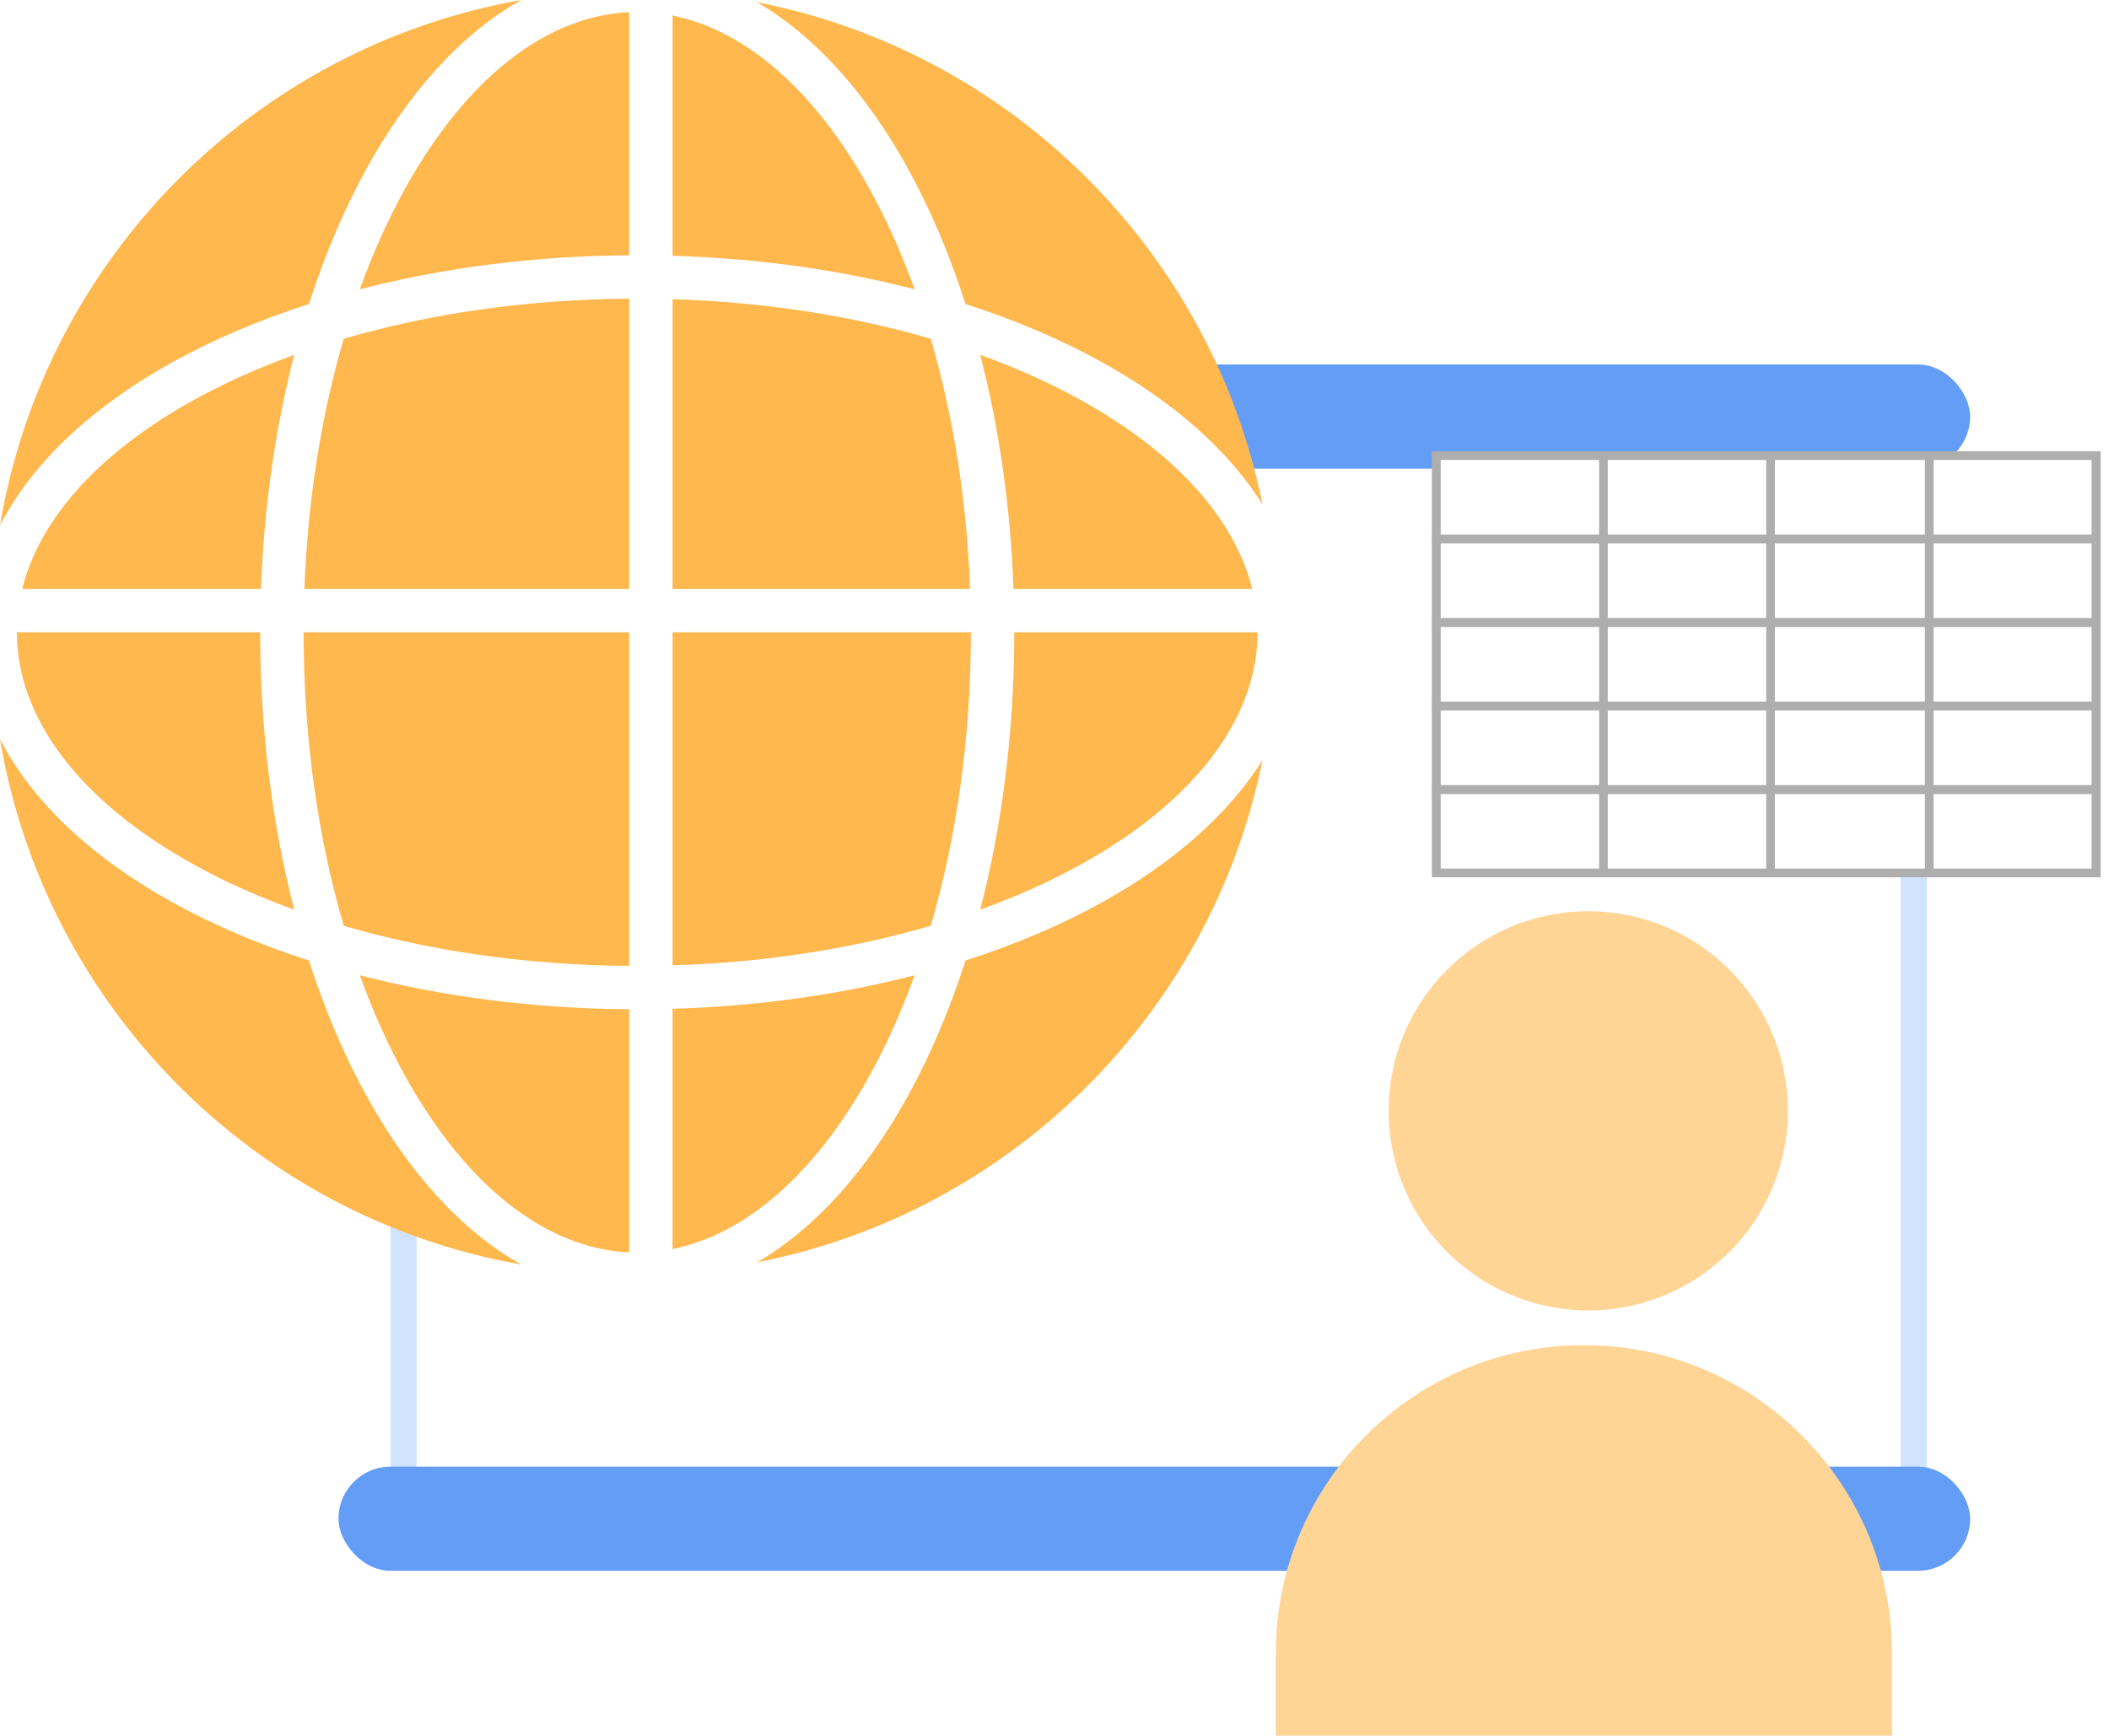 <svg width="243" height="200" viewBox="0 0 243 200" fill="none" xmlns="http://www.w3.org/2000/svg">
<rect x="46.5" y="52.5" width="174" height="121" fill="white" stroke="#D0E3FF" stroke-width="3"/>
<rect x="39" y="42" width="188" height="12" rx="6" fill="#649DF6"/>
<rect x="39" y="169" width="188" height="12" rx="6" fill="#649DF6"/>
<g filter="url(#filter0_d_67_409)">
<rect x="161.5" y="48.5" width="76" height="48.087" fill="white" stroke="#AEAEAE"/>
<rect x="161.5" y="48.5" width="76" height="9.588" fill="white" stroke="#AEAEAE"/>
<rect x="161.5" y="58.125" width="76" height="9.588" fill="white" stroke="#AEAEAE"/>
<rect x="161.5" y="67.75" width="76" height="9.588" fill="white" stroke="#AEAEAE"/>
<rect x="161.5" y="77.375" width="76" height="9.588" fill="white" stroke="#AEAEAE"/>
<rect x="161.5" y="87" width="76" height="9.588" fill="white" stroke="#AEAEAE"/>
<line x1="180.75" y1="48" x2="180.75" y2="97.088" stroke="#AEAEAE"/>
<line x1="200" y1="48" x2="200" y2="97.088" stroke="#AEAEAE"/>
<line x1="218.288" y1="48" x2="218.288" y2="97.088" stroke="#AEAEAE"/>
<line x1="237.538" y1="48" x2="237.538" y2="97.088" stroke="#AEAEAE"/>
</g>
<circle cx="183" cy="128" r="23" fill="#FFD596"/>
<path d="M147 190.5C147 170.894 162.894 155 182.5 155V155C202.106 155 218 170.894 218 190.5V200H147V190.5Z" fill="#FFD596"/>
<ellipse cx="72.735" cy="72.855" rx="72.735" ry="72.855" fill="white"/>
<path fill-rule="evenodd" clip-rule="evenodd" d="M77.493 143.925C85.979 142.217 93.959 135.208 100.187 123.955C102.127 120.449 103.873 116.569 105.387 112.375C96.812 114.598 87.392 115.948 77.493 116.24V143.925ZM77.493 111.237C88.232 110.909 98.313 109.29 107.244 106.677C110.185 96.626 111.866 85.119 111.866 72.856L77.493 72.856L77.493 111.237ZM77.493 67.856V34.476C88.232 34.804 98.313 36.422 107.244 39.035C109.782 47.708 111.382 57.465 111.773 67.856H77.493ZM116.866 72.856C116.866 84.244 115.467 95.078 112.942 104.82C117.136 103.306 121.016 101.56 124.522 99.62C137.56 92.404 144.9 82.838 144.9 72.856H116.866ZM144.283 67.856H116.776C116.429 58.297 115.095 49.198 112.942 40.892C117.136 42.407 121.016 44.152 124.522 46.093C135.363 52.093 142.265 59.719 144.283 67.856ZM72.493 67.856H35.074C35.465 57.466 37.065 47.708 39.602 39.036C49.399 36.169 60.579 34.5 72.493 34.417V67.856ZM34.98 72.856L72.493 72.856L72.493 111.296C60.579 111.213 49.399 109.543 39.602 106.677C36.662 96.626 34.98 85.119 34.98 72.856ZM30.071 67.856C30.418 58.297 31.752 49.198 33.905 40.893C29.711 42.407 25.831 44.153 22.325 46.093C11.484 52.093 4.582 59.719 2.564 67.856H30.071ZM1.947 72.856H29.98C29.98 84.244 31.38 95.078 33.905 104.82C29.711 103.306 25.831 101.56 22.325 99.62C9.287 92.404 1.947 82.838 1.947 72.856ZM104.562 126.376C107.156 121.689 109.406 116.414 111.247 110.68C116.981 108.839 122.256 106.589 126.943 103.995C134.977 99.549 141.465 93.973 145.468 87.584C139.571 116.776 116.487 139.739 87.231 145.457C94.006 141.514 99.904 134.793 104.562 126.376ZM87.231 0.256C116.487 5.974 139.571 28.937 145.468 58.129C141.465 51.739 134.977 46.164 126.943 41.718C122.256 39.124 116.981 36.874 111.247 35.033C109.406 29.299 107.156 24.024 104.562 19.337C99.904 10.92 94.006 4.199 87.231 0.256ZM100.187 21.758C102.127 25.264 103.873 29.144 105.387 33.338C96.812 31.115 87.392 29.765 77.493 29.473V1.788C85.979 3.496 93.959 10.505 100.187 21.758ZM72.493 1.401V29.417C61.446 29.491 50.936 30.881 41.459 33.338C42.974 29.144 44.719 25.264 46.66 21.758C53.651 9.126 62.849 1.842 72.493 1.401ZM42.285 19.337C39.691 24.024 37.441 29.299 35.6 35.033C29.866 36.874 24.591 39.124 19.904 41.718C10.87 46.718 3.789 53.147 0 60.555C5.156 29.753 29.345 5.4 60.064 0C53.101 3.905 47.046 10.735 42.285 19.337ZM60.064 145.713C29.345 140.313 5.156 115.96 0 85.158C3.789 92.566 10.87 98.995 19.904 103.995C24.591 106.589 29.866 108.839 35.6 110.68C37.441 116.414 39.691 121.689 42.285 126.376C47.046 134.978 53.101 141.808 60.064 145.713ZM46.66 123.955C44.719 120.449 42.974 116.569 41.459 112.375C50.936 114.831 61.446 116.222 72.493 116.296V144.312C62.849 143.87 53.651 136.587 46.66 123.955Z" fill="#FFB84E"/>
<defs>
<filter id="filter0_d_67_409" x="161" y="48" width="81.038" height="53.087" filterUnits="userSpaceOnUse" color-interpolation-filters="sRGB">
<feFlood flood-opacity="0" result="BackgroundImageFix"/>
<feColorMatrix in="SourceAlpha" type="matrix" values="0 0 0 0 0 0 0 0 0 0 0 0 0 0 0 0 0 0 127 0" result="hardAlpha"/>
<feOffset dx="4" dy="4"/>
<feComposite in2="hardAlpha" operator="out"/>
<feColorMatrix type="matrix" values="0 0 0 0 0.68 0 0 0 0 0.786 0 0 0 0 0.942 0 0 0 1 0"/>
<feBlend mode="normal" in2="BackgroundImageFix" result="effect1_dropShadow_67_409"/>
<feBlend mode="normal" in="SourceGraphic" in2="effect1_dropShadow_67_409" result="shape"/>
</filter>
</defs>
</svg>
